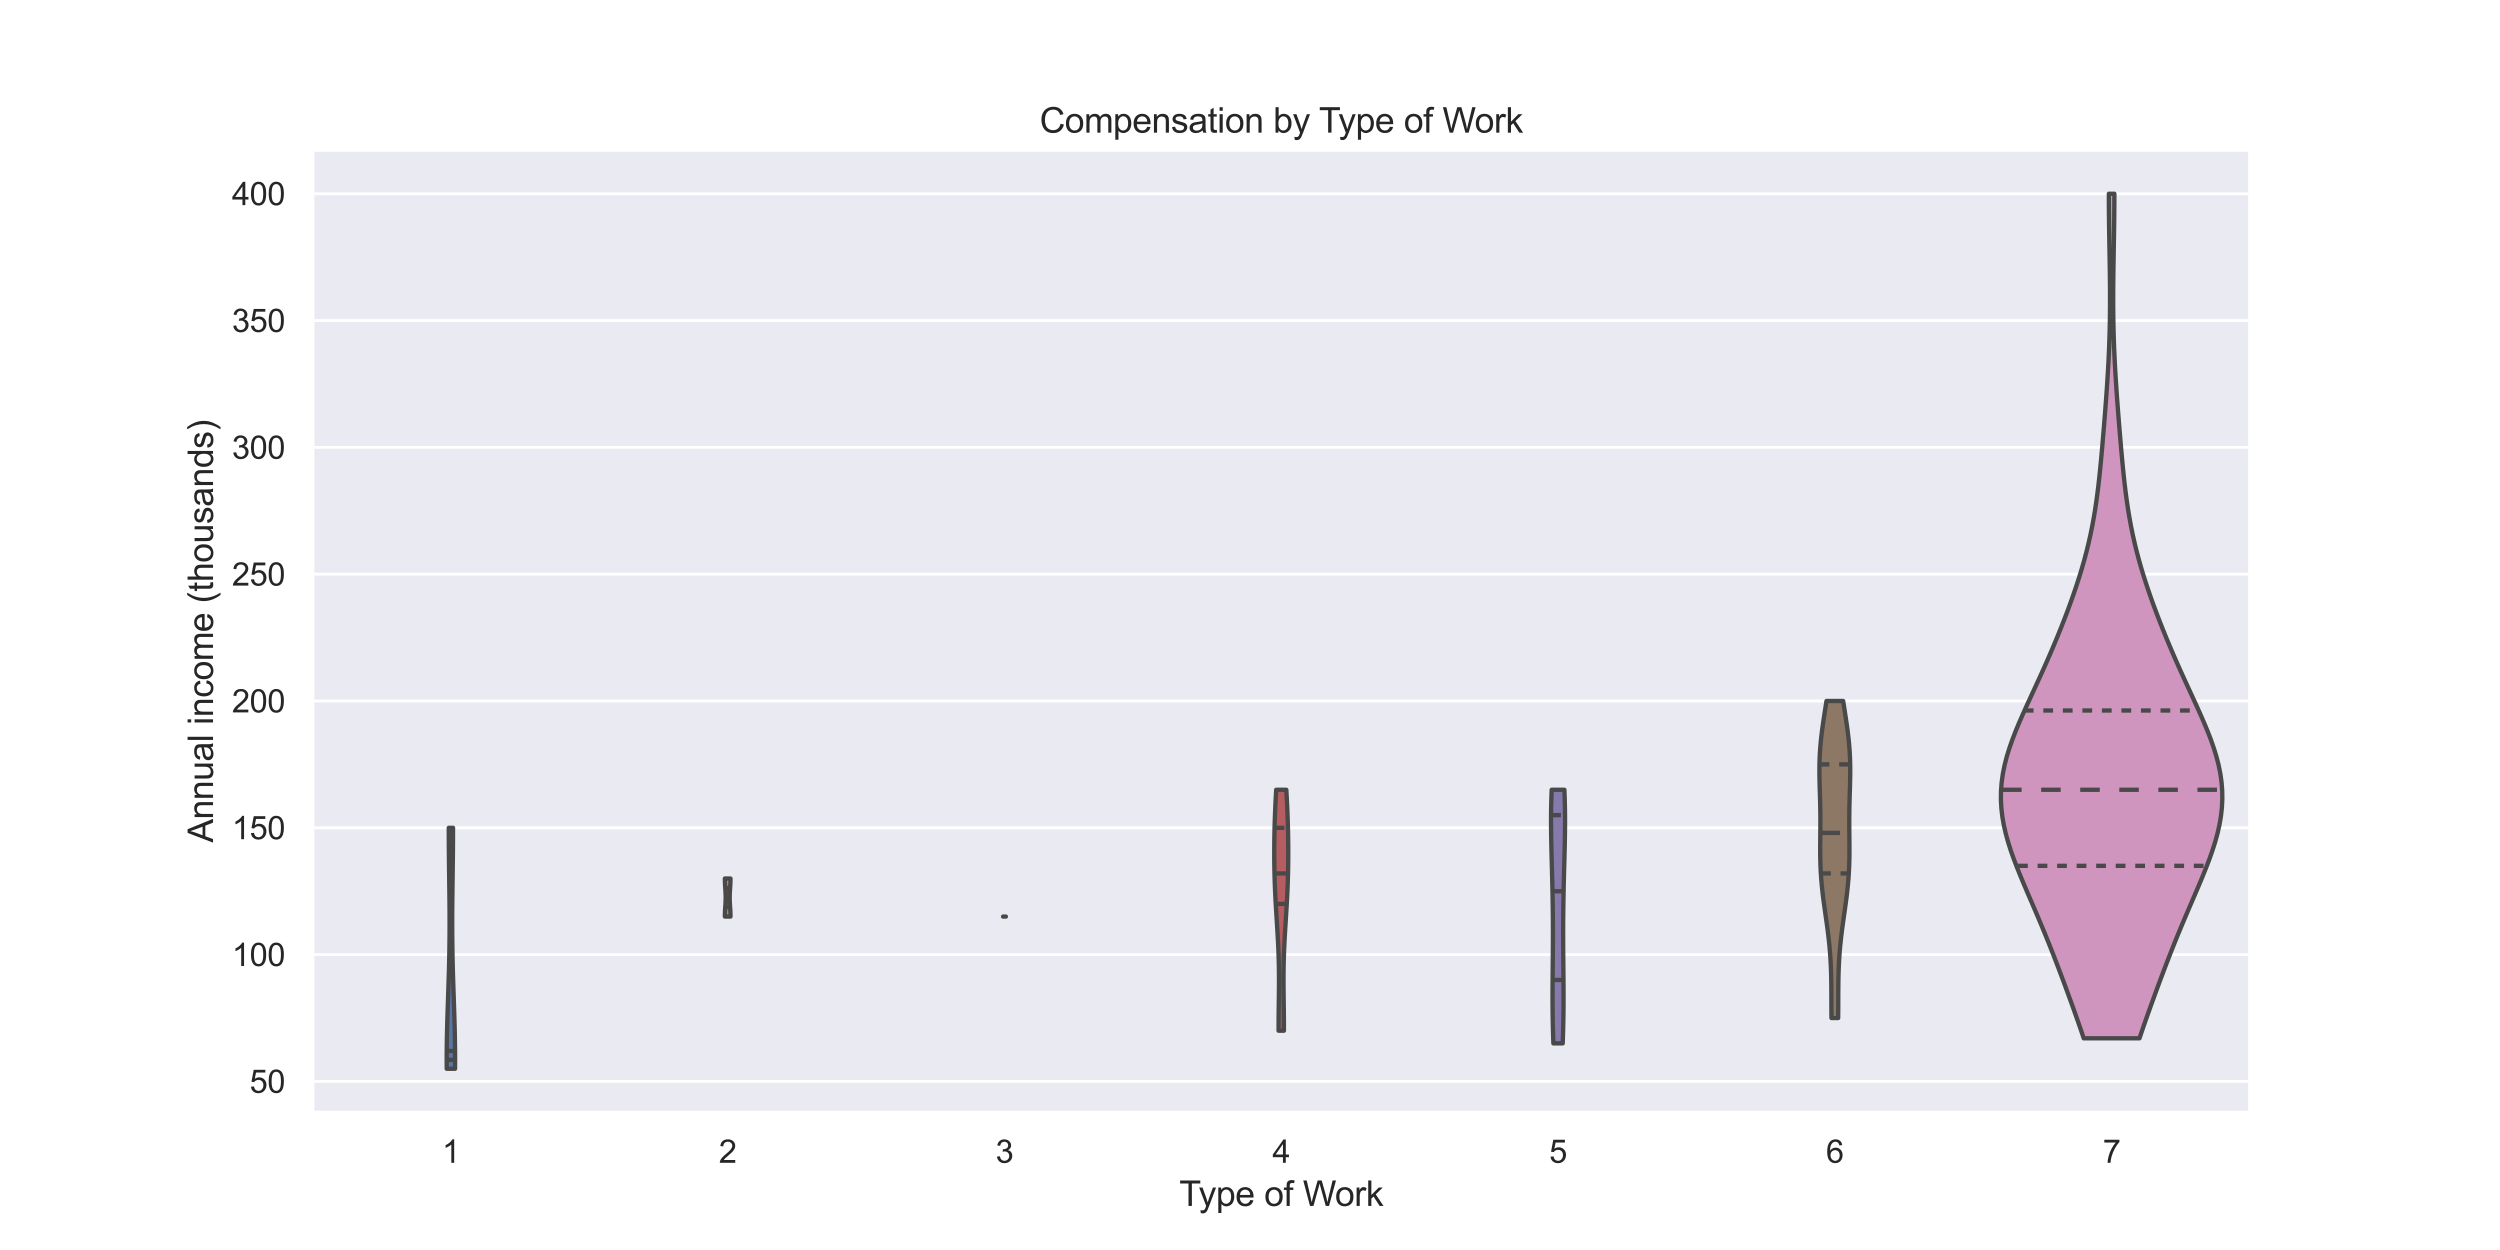 <?xml version="1.0" encoding="utf-8" standalone="no"?>
<!DOCTYPE svg PUBLIC "-//W3C//DTD SVG 1.1//EN"
  "http://www.w3.org/Graphics/SVG/1.1/DTD/svg11.dtd">
<svg xmlns:xlink="http://www.w3.org/1999/xlink" width="864pt" height="432pt" viewBox="0 0 864 432" xmlns="http://www.w3.org/2000/svg" version="1.1">
 <defs>
  <style type="text/css">*{stroke-linejoin: round; stroke-linecap: butt}</style>
 </defs>
 <g id="figure_1">
  <g id="patch_1">
   <path d="M 0 432 
L 864 432 
L 864 0 
L 0 0 
z
" style="fill: #ffffff"/>
  </g>
  <g id="axes_1">
   <g id="patch_2">
    <path d="M 108 384.48 
L 777.6 384.48 
L 777.6 51.84 
L 108 51.84 
z
" style="fill: #eaeaf2"/>
   </g>
   <g id="matplotlib.axis_1">
    <g id="xtick_1">
     <g id="text_1">
      <!-- 1 -->
      <g style="fill: #262626" transform="translate(152.77 401.854)scale(0.11 -0.11)">
       <defs>
        <path id="ArialMT-31" d="M 2384 0 
L 1822 0 
L 1822 3584 
Q 1619 3391 1289 3197 
Q 959 3003 697 2906 
L 697 3450 
Q 1169 3672 1522 3987 
Q 1875 4303 2022 4600 
L 2384 4600 
L 2384 0 
z
" transform="scale(0.016)"/>
       </defs>
       <use xlink:href="#ArialMT-31"/>
      </g>
     </g>
    </g>
    <g id="xtick_2">
     <g id="text_2">
      <!-- 2 -->
      <g style="fill: #262626" transform="translate(248.427 401.854)scale(0.11 -0.11)">
       <defs>
        <path id="ArialMT-32" d="M 3222 541 
L 3222 0 
L 194 0 
Q 188 203 259 391 
Q 375 700 629 1000 
Q 884 1300 1366 1694 
Q 2113 2306 2375 2664 
Q 2638 3022 2638 3341 
Q 2638 3675 2398 3904 
Q 2159 4134 1775 4134 
Q 1369 4134 1125 3890 
Q 881 3647 878 3216 
L 300 3275 
Q 359 3922 746 4261 
Q 1134 4600 1788 4600 
Q 2447 4600 2831 4234 
Q 3216 3869 3216 3328 
Q 3216 3053 3103 2787 
Q 2991 2522 2730 2228 
Q 2469 1934 1863 1422 
Q 1356 997 1212 845 
Q 1069 694 975 541 
L 3222 541 
z
" transform="scale(0.016)"/>
       </defs>
       <use xlink:href="#ArialMT-32"/>
      </g>
     </g>
    </g>
    <g id="xtick_3">
     <g id="text_3">
      <!-- 3 -->
      <g style="fill: #262626" transform="translate(344.084 401.854)scale(0.11 -0.11)">
       <defs>
        <path id="ArialMT-33" d="M 269 1209 
L 831 1284 
Q 928 806 1161 595 
Q 1394 384 1728 384 
Q 2125 384 2398 659 
Q 2672 934 2672 1341 
Q 2672 1728 2419 1979 
Q 2166 2231 1775 2231 
Q 1616 2231 1378 2169 
L 1441 2663 
Q 1497 2656 1531 2656 
Q 1891 2656 2178 2843 
Q 2466 3031 2466 3422 
Q 2466 3731 2256 3934 
Q 2047 4138 1716 4138 
Q 1388 4138 1169 3931 
Q 950 3725 888 3313 
L 325 3413 
Q 428 3978 793 4289 
Q 1159 4600 1703 4600 
Q 2078 4600 2393 4439 
Q 2709 4278 2876 4000 
Q 3044 3722 3044 3409 
Q 3044 3113 2884 2869 
Q 2725 2625 2413 2481 
Q 2819 2388 3044 2092 
Q 3269 1797 3269 1353 
Q 3269 753 2831 336 
Q 2394 -81 1725 -81 
Q 1122 -81 723 278 
Q 325 638 269 1209 
z
" transform="scale(0.016)"/>
       </defs>
       <use xlink:href="#ArialMT-33"/>
      </g>
     </g>
    </g>
    <g id="xtick_4">
     <g id="text_4">
      <!-- 4 -->
      <g style="fill: #262626" transform="translate(439.741 401.854)scale(0.11 -0.11)">
       <defs>
        <path id="ArialMT-34" d="M 2069 0 
L 2069 1097 
L 81 1097 
L 81 1613 
L 2172 4581 
L 2631 4581 
L 2631 1613 
L 3250 1613 
L 3250 1097 
L 2631 1097 
L 2631 0 
L 2069 0 
z
M 2069 1613 
L 2069 3678 
L 634 1613 
L 2069 1613 
z
" transform="scale(0.016)"/>
       </defs>
       <use xlink:href="#ArialMT-34"/>
      </g>
     </g>
    </g>
    <g id="xtick_5">
     <g id="text_5">
      <!-- 5 -->
      <g style="fill: #262626" transform="translate(535.399 401.854)scale(0.11 -0.11)">
       <defs>
        <path id="ArialMT-35" d="M 266 1200 
L 856 1250 
Q 922 819 1161 601 
Q 1400 384 1738 384 
Q 2144 384 2425 690 
Q 2706 997 2706 1503 
Q 2706 1984 2436 2262 
Q 2166 2541 1728 2541 
Q 1456 2541 1237 2417 
Q 1019 2294 894 2097 
L 366 2166 
L 809 4519 
L 3088 4519 
L 3088 3981 
L 1259 3981 
L 1013 2750 
Q 1425 3038 1878 3038 
Q 2478 3038 2890 2622 
Q 3303 2206 3303 1553 
Q 3303 931 2941 478 
Q 2500 -78 1738 -78 
Q 1113 -78 717 272 
Q 322 622 266 1200 
z
" transform="scale(0.016)"/>
       </defs>
       <use xlink:href="#ArialMT-35"/>
      </g>
     </g>
    </g>
    <g id="xtick_6">
     <g id="text_6">
      <!-- 6 -->
      <g style="fill: #262626" transform="translate(631.056 401.854)scale(0.11 -0.11)">
       <defs>
        <path id="ArialMT-36" d="M 3184 3459 
L 2625 3416 
Q 2550 3747 2413 3897 
Q 2184 4138 1850 4138 
Q 1581 4138 1378 3988 
Q 1113 3794 959 3422 
Q 806 3050 800 2363 
Q 1003 2672 1297 2822 
Q 1591 2972 1913 2972 
Q 2475 2972 2870 2558 
Q 3266 2144 3266 1488 
Q 3266 1056 3080 686 
Q 2894 316 2569 119 
Q 2244 -78 1831 -78 
Q 1128 -78 684 439 
Q 241 956 241 2144 
Q 241 3472 731 4075 
Q 1159 4600 1884 4600 
Q 2425 4600 2770 4297 
Q 3116 3994 3184 3459 
z
M 888 1484 
Q 888 1194 1011 928 
Q 1134 663 1356 523 
Q 1578 384 1822 384 
Q 2178 384 2434 671 
Q 2691 959 2691 1453 
Q 2691 1928 2437 2201 
Q 2184 2475 1800 2475 
Q 1419 2475 1153 2201 
Q 888 1928 888 1484 
z
" transform="scale(0.016)"/>
       </defs>
       <use xlink:href="#ArialMT-36"/>
      </g>
     </g>
    </g>
    <g id="xtick_7">
     <g id="text_7">
      <!-- 7 -->
      <g style="fill: #262626" transform="translate(726.713 401.854)scale(0.11 -0.11)">
       <defs>
        <path id="ArialMT-37" d="M 303 3981 
L 303 4522 
L 3269 4522 
L 3269 4084 
Q 2831 3619 2401 2847 
Q 1972 2075 1738 1259 
Q 1569 684 1522 0 
L 944 0 
Q 953 541 1156 1306 
Q 1359 2072 1739 2783 
Q 2119 3494 2547 3981 
L 303 3981 
z
" transform="scale(0.016)"/>
       </defs>
       <use xlink:href="#ArialMT-37"/>
      </g>
     </g>
    </g>
    <g id="text_8">
     <!-- Type of Work -->
     <g style="fill: #262626" transform="translate(407.562 416.775)scale(0.12 -0.12)">
      <defs>
       <path id="ArialMT-54" d="M 1659 0 
L 1659 4041 
L 150 4041 
L 150 4581 
L 3781 4581 
L 3781 4041 
L 2266 4041 
L 2266 0 
L 1659 0 
z
" transform="scale(0.016)"/>
       <path id="ArialMT-79" d="M 397 -1278 
L 334 -750 
Q 519 -800 656 -800 
Q 844 -800 956 -737 
Q 1069 -675 1141 -563 
Q 1194 -478 1313 -144 
Q 1328 -97 1363 -6 
L 103 3319 
L 709 3319 
L 1400 1397 
Q 1534 1031 1641 628 
Q 1738 1016 1872 1384 
L 2581 3319 
L 3144 3319 
L 1881 -56 
Q 1678 -603 1566 -809 
Q 1416 -1088 1222 -1217 
Q 1028 -1347 759 -1347 
Q 597 -1347 397 -1278 
z
" transform="scale(0.016)"/>
       <path id="ArialMT-70" d="M 422 -1272 
L 422 3319 
L 934 3319 
L 934 2888 
Q 1116 3141 1344 3267 
Q 1572 3394 1897 3394 
Q 2322 3394 2647 3175 
Q 2972 2956 3137 2557 
Q 3303 2159 3303 1684 
Q 3303 1175 3120 767 
Q 2938 359 2589 142 
Q 2241 -75 1856 -75 
Q 1575 -75 1351 44 
Q 1128 163 984 344 
L 984 -1272 
L 422 -1272 
z
M 931 1641 
Q 931 1000 1190 694 
Q 1450 388 1819 388 
Q 2194 388 2461 705 
Q 2728 1022 2728 1688 
Q 2728 2322 2467 2637 
Q 2206 2953 1844 2953 
Q 1484 2953 1207 2617 
Q 931 2281 931 1641 
z
" transform="scale(0.016)"/>
       <path id="ArialMT-65" d="M 2694 1069 
L 3275 997 
Q 3138 488 2766 206 
Q 2394 -75 1816 -75 
Q 1088 -75 661 373 
Q 234 822 234 1631 
Q 234 2469 665 2931 
Q 1097 3394 1784 3394 
Q 2450 3394 2872 2941 
Q 3294 2488 3294 1666 
Q 3294 1616 3291 1516 
L 816 1516 
Q 847 969 1125 678 
Q 1403 388 1819 388 
Q 2128 388 2347 550 
Q 2566 713 2694 1069 
z
M 847 1978 
L 2700 1978 
Q 2663 2397 2488 2606 
Q 2219 2931 1791 2931 
Q 1403 2931 1139 2672 
Q 875 2413 847 1978 
z
" transform="scale(0.016)"/>
       <path id="ArialMT-20" transform="scale(0.016)"/>
       <path id="ArialMT-6f" d="M 213 1659 
Q 213 2581 725 3025 
Q 1153 3394 1769 3394 
Q 2453 3394 2887 2945 
Q 3322 2497 3322 1706 
Q 3322 1066 3130 698 
Q 2938 331 2570 128 
Q 2203 -75 1769 -75 
Q 1072 -75 642 372 
Q 213 819 213 1659 
z
M 791 1659 
Q 791 1022 1069 705 
Q 1347 388 1769 388 
Q 2188 388 2466 706 
Q 2744 1025 2744 1678 
Q 2744 2294 2464 2611 
Q 2184 2928 1769 2928 
Q 1347 2928 1069 2612 
Q 791 2297 791 1659 
z
" transform="scale(0.016)"/>
       <path id="ArialMT-66" d="M 556 0 
L 556 2881 
L 59 2881 
L 59 3319 
L 556 3319 
L 556 3672 
Q 556 4006 616 4169 
Q 697 4388 901 4523 
Q 1106 4659 1475 4659 
Q 1713 4659 2000 4603 
L 1916 4113 
Q 1741 4144 1584 4144 
Q 1328 4144 1222 4034 
Q 1116 3925 1116 3625 
L 1116 3319 
L 1763 3319 
L 1763 2881 
L 1116 2881 
L 1116 0 
L 556 0 
z
" transform="scale(0.016)"/>
       <path id="ArialMT-57" d="M 1294 0 
L 78 4581 
L 700 4581 
L 1397 1578 
Q 1509 1106 1591 641 
Q 1766 1375 1797 1488 
L 2669 4581 
L 3400 4581 
L 4056 2263 
Q 4303 1400 4413 641 
Q 4500 1075 4641 1638 
L 5359 4581 
L 5969 4581 
L 4713 0 
L 4128 0 
L 3163 3491 
Q 3041 3928 3019 4028 
Q 2947 3713 2884 3491 
L 1913 0 
L 1294 0 
z
" transform="scale(0.016)"/>
       <path id="ArialMT-72" d="M 416 0 
L 416 3319 
L 922 3319 
L 922 2816 
Q 1116 3169 1280 3281 
Q 1444 3394 1641 3394 
Q 1925 3394 2219 3213 
L 2025 2691 
Q 1819 2813 1613 2813 
Q 1428 2813 1281 2702 
Q 1134 2591 1072 2394 
Q 978 2094 978 1738 
L 978 0 
L 416 0 
z
" transform="scale(0.016)"/>
       <path id="ArialMT-6b" d="M 425 0 
L 425 4581 
L 988 4581 
L 988 1969 
L 2319 3319 
L 3047 3319 
L 1778 2088 
L 3175 0 
L 2481 0 
L 1384 1697 
L 988 1316 
L 988 0 
L 425 0 
z
" transform="scale(0.016)"/>
      </defs>
      <use xlink:href="#ArialMT-54"/>
      <use xlink:href="#ArialMT-79" x="55.584"/>
      <use xlink:href="#ArialMT-70" x="105.584"/>
      <use xlink:href="#ArialMT-65" x="161.199"/>
      <use xlink:href="#ArialMT-20" x="216.814"/>
      <use xlink:href="#ArialMT-6f" x="244.598"/>
      <use xlink:href="#ArialMT-66" x="300.213"/>
      <use xlink:href="#ArialMT-20" x="327.996"/>
      <use xlink:href="#ArialMT-57" x="355.779"/>
      <use xlink:href="#ArialMT-6f" x="448.414"/>
      <use xlink:href="#ArialMT-72" x="504.029"/>
      <use xlink:href="#ArialMT-6b" x="537.33"/>
     </g>
    </g>
   </g>
   <g id="matplotlib.axis_2">
    <g id="ytick_1">
     <g id="line2d_1">
      <path d="M 108 373.743 
L 777.6 373.743 
" clip-path="url(#p2c6c3f98f4)" style="fill: none; stroke: #ffffff; stroke-linecap: round"/>
     </g>
     <g id="text_9">
      <!-- 50 -->
      <g style="fill: #262626" transform="translate(86.266 377.679)scale(0.11 -0.11)">
       <defs>
        <path id="ArialMT-30" d="M 266 2259 
Q 266 3072 433 3567 
Q 600 4063 929 4331 
Q 1259 4600 1759 4600 
Q 2128 4600 2406 4451 
Q 2684 4303 2865 4023 
Q 3047 3744 3150 3342 
Q 3253 2941 3253 2259 
Q 3253 1453 3087 958 
Q 2922 463 2592 192 
Q 2263 -78 1759 -78 
Q 1097 -78 719 397 
Q 266 969 266 2259 
z
M 844 2259 
Q 844 1131 1108 757 
Q 1372 384 1759 384 
Q 2147 384 2411 759 
Q 2675 1134 2675 2259 
Q 2675 3391 2411 3762 
Q 2147 4134 1753 4134 
Q 1366 4134 1134 3806 
Q 844 3388 844 2259 
z
" transform="scale(0.016)"/>
       </defs>
       <use xlink:href="#ArialMT-35"/>
       <use xlink:href="#ArialMT-30" x="55.615"/>
      </g>
     </g>
    </g>
    <g id="ytick_2">
     <g id="line2d_2">
      <path d="M 108 329.917 
L 777.6 329.917 
" clip-path="url(#p2c6c3f98f4)" style="fill: none; stroke: #ffffff; stroke-linecap: round"/>
     </g>
     <g id="text_10">
      <!-- 100 -->
      <g style="fill: #262626" transform="translate(80.149 333.853)scale(0.11 -0.11)">
       <use xlink:href="#ArialMT-31"/>
       <use xlink:href="#ArialMT-30" x="55.615"/>
       <use xlink:href="#ArialMT-30" x="111.23"/>
      </g>
     </g>
    </g>
    <g id="ytick_3">
     <g id="line2d_3">
      <path d="M 108 286.09 
L 777.6 286.09 
" clip-path="url(#p2c6c3f98f4)" style="fill: none; stroke: #ffffff; stroke-linecap: round"/>
     </g>
     <g id="text_11">
      <!-- 150 -->
      <g style="fill: #262626" transform="translate(80.149 290.027)scale(0.11 -0.11)">
       <use xlink:href="#ArialMT-31"/>
       <use xlink:href="#ArialMT-35" x="55.615"/>
       <use xlink:href="#ArialMT-30" x="111.23"/>
      </g>
     </g>
    </g>
    <g id="ytick_4">
     <g id="line2d_4">
      <path d="M 108 242.264 
L 777.6 242.264 
" clip-path="url(#p2c6c3f98f4)" style="fill: none; stroke: #ffffff; stroke-linecap: round"/>
     </g>
     <g id="text_12">
      <!-- 200 -->
      <g style="fill: #262626" transform="translate(80.149 246.201)scale(0.11 -0.11)">
       <use xlink:href="#ArialMT-32"/>
       <use xlink:href="#ArialMT-30" x="55.615"/>
       <use xlink:href="#ArialMT-30" x="111.23"/>
      </g>
     </g>
    </g>
    <g id="ytick_5">
     <g id="line2d_5">
      <path d="M 108 198.438 
L 777.6 198.438 
" clip-path="url(#p2c6c3f98f4)" style="fill: none; stroke: #ffffff; stroke-linecap: round"/>
     </g>
     <g id="text_13">
      <!-- 250 -->
      <g style="fill: #262626" transform="translate(80.149 202.375)scale(0.11 -0.11)">
       <use xlink:href="#ArialMT-32"/>
       <use xlink:href="#ArialMT-35" x="55.615"/>
       <use xlink:href="#ArialMT-30" x="111.23"/>
      </g>
     </g>
    </g>
    <g id="ytick_6">
     <g id="line2d_6">
      <path d="M 108 154.612 
L 777.6 154.612 
" clip-path="url(#p2c6c3f98f4)" style="fill: none; stroke: #ffffff; stroke-linecap: round"/>
     </g>
     <g id="text_14">
      <!-- 300 -->
      <g style="fill: #262626" transform="translate(80.149 158.549)scale(0.11 -0.11)">
       <use xlink:href="#ArialMT-33"/>
       <use xlink:href="#ArialMT-30" x="55.615"/>
       <use xlink:href="#ArialMT-30" x="111.23"/>
      </g>
     </g>
    </g>
    <g id="ytick_7">
     <g id="line2d_7">
      <path d="M 108 110.786 
L 777.6 110.786 
" clip-path="url(#p2c6c3f98f4)" style="fill: none; stroke: #ffffff; stroke-linecap: round"/>
     </g>
     <g id="text_15">
      <!-- 350 -->
      <g style="fill: #262626" transform="translate(80.149 114.723)scale(0.11 -0.11)">
       <use xlink:href="#ArialMT-33"/>
       <use xlink:href="#ArialMT-35" x="55.615"/>
       <use xlink:href="#ArialMT-30" x="111.23"/>
      </g>
     </g>
    </g>
    <g id="ytick_8">
     <g id="line2d_8">
      <path d="M 108 66.96 
L 777.6 66.96 
" clip-path="url(#p2c6c3f98f4)" style="fill: none; stroke: #ffffff; stroke-linecap: round"/>
     </g>
     <g id="text_16">
      <!-- 400 -->
      <g style="fill: #262626" transform="translate(80.149 70.897)scale(0.11 -0.11)">
       <use xlink:href="#ArialMT-34"/>
       <use xlink:href="#ArialMT-30" x="55.615"/>
       <use xlink:href="#ArialMT-30" x="111.23"/>
      </g>
     </g>
    </g>
    <g id="text_17">
     <!-- Annual income (thousands) -->
     <g style="fill: #262626" transform="translate(73.623 291.198)rotate(-90)scale(0.12 -0.12)">
      <defs>
       <path id="ArialMT-41" d="M -9 0 
L 1750 4581 
L 2403 4581 
L 4278 0 
L 3588 0 
L 3053 1388 
L 1138 1388 
L 634 0 
L -9 0 
z
M 1313 1881 
L 2866 1881 
L 2388 3150 
Q 2169 3728 2063 4100 
Q 1975 3659 1816 3225 
L 1313 1881 
z
" transform="scale(0.016)"/>
       <path id="ArialMT-6e" d="M 422 0 
L 422 3319 
L 928 3319 
L 928 2847 
Q 1294 3394 1984 3394 
Q 2284 3394 2536 3286 
Q 2788 3178 2913 3003 
Q 3038 2828 3088 2588 
Q 3119 2431 3119 2041 
L 3119 0 
L 2556 0 
L 2556 2019 
Q 2556 2363 2490 2533 
Q 2425 2703 2258 2804 
Q 2091 2906 1866 2906 
Q 1506 2906 1245 2678 
Q 984 2450 984 1813 
L 984 0 
L 422 0 
z
" transform="scale(0.016)"/>
       <path id="ArialMT-75" d="M 2597 0 
L 2597 488 
Q 2209 -75 1544 -75 
Q 1250 -75 995 37 
Q 741 150 617 320 
Q 494 491 444 738 
Q 409 903 409 1263 
L 409 3319 
L 972 3319 
L 972 1478 
Q 972 1038 1006 884 
Q 1059 663 1231 536 
Q 1403 409 1656 409 
Q 1909 409 2131 539 
Q 2353 669 2445 892 
Q 2538 1116 2538 1541 
L 2538 3319 
L 3100 3319 
L 3100 0 
L 2597 0 
z
" transform="scale(0.016)"/>
       <path id="ArialMT-61" d="M 2588 409 
Q 2275 144 1986 34 
Q 1697 -75 1366 -75 
Q 819 -75 525 192 
Q 231 459 231 875 
Q 231 1119 342 1320 
Q 453 1522 633 1644 
Q 813 1766 1038 1828 
Q 1203 1872 1538 1913 
Q 2219 1994 2541 2106 
Q 2544 2222 2544 2253 
Q 2544 2597 2384 2738 
Q 2169 2928 1744 2928 
Q 1347 2928 1158 2789 
Q 969 2650 878 2297 
L 328 2372 
Q 403 2725 575 2942 
Q 747 3159 1072 3276 
Q 1397 3394 1825 3394 
Q 2250 3394 2515 3294 
Q 2781 3194 2906 3042 
Q 3031 2891 3081 2659 
Q 3109 2516 3109 2141 
L 3109 1391 
Q 3109 606 3145 398 
Q 3181 191 3288 0 
L 2700 0 
Q 2613 175 2588 409 
z
M 2541 1666 
Q 2234 1541 1622 1453 
Q 1275 1403 1131 1340 
Q 988 1278 909 1158 
Q 831 1038 831 891 
Q 831 666 1001 516 
Q 1172 366 1500 366 
Q 1825 366 2078 508 
Q 2331 650 2450 897 
Q 2541 1088 2541 1459 
L 2541 1666 
z
" transform="scale(0.016)"/>
       <path id="ArialMT-6c" d="M 409 0 
L 409 4581 
L 972 4581 
L 972 0 
L 409 0 
z
" transform="scale(0.016)"/>
       <path id="ArialMT-69" d="M 425 3934 
L 425 4581 
L 988 4581 
L 988 3934 
L 425 3934 
z
M 425 0 
L 425 3319 
L 988 3319 
L 988 0 
L 425 0 
z
" transform="scale(0.016)"/>
       <path id="ArialMT-63" d="M 2588 1216 
L 3141 1144 
Q 3050 572 2676 248 
Q 2303 -75 1759 -75 
Q 1078 -75 664 370 
Q 250 816 250 1647 
Q 250 2184 428 2587 
Q 606 2991 970 3192 
Q 1334 3394 1763 3394 
Q 2303 3394 2647 3120 
Q 2991 2847 3088 2344 
L 2541 2259 
Q 2463 2594 2264 2762 
Q 2066 2931 1784 2931 
Q 1359 2931 1093 2626 
Q 828 2322 828 1663 
Q 828 994 1084 691 
Q 1341 388 1753 388 
Q 2084 388 2306 591 
Q 2528 794 2588 1216 
z
" transform="scale(0.016)"/>
       <path id="ArialMT-6d" d="M 422 0 
L 422 3319 
L 925 3319 
L 925 2853 
Q 1081 3097 1340 3245 
Q 1600 3394 1931 3394 
Q 2300 3394 2536 3241 
Q 2772 3088 2869 2813 
Q 3263 3394 3894 3394 
Q 4388 3394 4653 3120 
Q 4919 2847 4919 2278 
L 4919 0 
L 4359 0 
L 4359 2091 
Q 4359 2428 4304 2576 
Q 4250 2725 4106 2815 
Q 3963 2906 3769 2906 
Q 3419 2906 3187 2673 
Q 2956 2441 2956 1928 
L 2956 0 
L 2394 0 
L 2394 2156 
Q 2394 2531 2256 2718 
Q 2119 2906 1806 2906 
Q 1569 2906 1367 2781 
Q 1166 2656 1075 2415 
Q 984 2175 984 1722 
L 984 0 
L 422 0 
z
" transform="scale(0.016)"/>
       <path id="ArialMT-28" d="M 1497 -1347 
Q 1031 -759 709 28 
Q 388 816 388 1659 
Q 388 2403 628 3084 
Q 909 3875 1497 4659 
L 1900 4659 
Q 1522 4009 1400 3731 
Q 1209 3300 1100 2831 
Q 966 2247 966 1656 
Q 966 153 1900 -1347 
L 1497 -1347 
z
" transform="scale(0.016)"/>
       <path id="ArialMT-74" d="M 1650 503 
L 1731 6 
Q 1494 -44 1306 -44 
Q 1000 -44 831 53 
Q 663 150 594 308 
Q 525 466 525 972 
L 525 2881 
L 113 2881 
L 113 3319 
L 525 3319 
L 525 4141 
L 1084 4478 
L 1084 3319 
L 1650 3319 
L 1650 2881 
L 1084 2881 
L 1084 941 
Q 1084 700 1114 631 
Q 1144 563 1211 522 
Q 1278 481 1403 481 
Q 1497 481 1650 503 
z
" transform="scale(0.016)"/>
       <path id="ArialMT-68" d="M 422 0 
L 422 4581 
L 984 4581 
L 984 2938 
Q 1378 3394 1978 3394 
Q 2347 3394 2619 3248 
Q 2891 3103 3008 2847 
Q 3125 2591 3125 2103 
L 3125 0 
L 2563 0 
L 2563 2103 
Q 2563 2525 2380 2717 
Q 2197 2909 1863 2909 
Q 1613 2909 1392 2779 
Q 1172 2650 1078 2428 
Q 984 2206 984 1816 
L 984 0 
L 422 0 
z
" transform="scale(0.016)"/>
       <path id="ArialMT-73" d="M 197 991 
L 753 1078 
Q 800 744 1014 566 
Q 1228 388 1613 388 
Q 2000 388 2187 545 
Q 2375 703 2375 916 
Q 2375 1106 2209 1216 
Q 2094 1291 1634 1406 
Q 1016 1563 777 1677 
Q 538 1791 414 1992 
Q 291 2194 291 2438 
Q 291 2659 392 2848 
Q 494 3038 669 3163 
Q 800 3259 1026 3326 
Q 1253 3394 1513 3394 
Q 1903 3394 2198 3281 
Q 2494 3169 2634 2976 
Q 2775 2784 2828 2463 
L 2278 2388 
Q 2241 2644 2061 2787 
Q 1881 2931 1553 2931 
Q 1166 2931 1000 2803 
Q 834 2675 834 2503 
Q 834 2394 903 2306 
Q 972 2216 1119 2156 
Q 1203 2125 1616 2013 
Q 2213 1853 2448 1751 
Q 2684 1650 2818 1456 
Q 2953 1263 2953 975 
Q 2953 694 2789 445 
Q 2625 197 2315 61 
Q 2006 -75 1616 -75 
Q 969 -75 630 194 
Q 291 463 197 991 
z
" transform="scale(0.016)"/>
       <path id="ArialMT-64" d="M 2575 0 
L 2575 419 
Q 2259 -75 1647 -75 
Q 1250 -75 917 144 
Q 584 363 401 755 
Q 219 1147 219 1656 
Q 219 2153 384 2558 
Q 550 2963 881 3178 
Q 1213 3394 1622 3394 
Q 1922 3394 2156 3267 
Q 2391 3141 2538 2938 
L 2538 4581 
L 3097 4581 
L 3097 0 
L 2575 0 
z
M 797 1656 
Q 797 1019 1065 703 
Q 1334 388 1700 388 
Q 2069 388 2326 689 
Q 2584 991 2584 1609 
Q 2584 2291 2321 2609 
Q 2059 2928 1675 2928 
Q 1300 2928 1048 2622 
Q 797 2316 797 1656 
z
" transform="scale(0.016)"/>
       <path id="ArialMT-29" d="M 791 -1347 
L 388 -1347 
Q 1322 153 1322 1656 
Q 1322 2244 1188 2822 
Q 1081 3291 891 3722 
Q 769 4003 388 4659 
L 791 4659 
Q 1378 3875 1659 3084 
Q 1900 2403 1900 1659 
Q 1900 816 1576 28 
Q 1253 -759 791 -1347 
z
" transform="scale(0.016)"/>
      </defs>
      <use xlink:href="#ArialMT-41"/>
      <use xlink:href="#ArialMT-6e" x="66.699"/>
      <use xlink:href="#ArialMT-6e" x="122.314"/>
      <use xlink:href="#ArialMT-75" x="177.93"/>
      <use xlink:href="#ArialMT-61" x="233.545"/>
      <use xlink:href="#ArialMT-6c" x="289.16"/>
      <use xlink:href="#ArialMT-20" x="311.377"/>
      <use xlink:href="#ArialMT-69" x="339.16"/>
      <use xlink:href="#ArialMT-6e" x="361.377"/>
      <use xlink:href="#ArialMT-63" x="416.992"/>
      <use xlink:href="#ArialMT-6f" x="466.992"/>
      <use xlink:href="#ArialMT-6d" x="522.607"/>
      <use xlink:href="#ArialMT-65" x="605.908"/>
      <use xlink:href="#ArialMT-20" x="661.523"/>
      <use xlink:href="#ArialMT-28" x="689.307"/>
      <use xlink:href="#ArialMT-74" x="722.607"/>
      <use xlink:href="#ArialMT-68" x="750.391"/>
      <use xlink:href="#ArialMT-6f" x="806.006"/>
      <use xlink:href="#ArialMT-75" x="861.621"/>
      <use xlink:href="#ArialMT-73" x="917.236"/>
      <use xlink:href="#ArialMT-61" x="967.236"/>
      <use xlink:href="#ArialMT-6e" x="1022.852"/>
      <use xlink:href="#ArialMT-64" x="1078.467"/>
      <use xlink:href="#ArialMT-73" x="1134.082"/>
      <use xlink:href="#ArialMT-29" x="1184.082"/>
     </g>
    </g>
   </g>
   <g id="PolyCollection_1">
    <defs>
     <path id="mdd9aea5aeb" d="M 157.269 -62.64 
L 154.389 -62.64 
L 154.383 -63.481 
L 154.378 -64.322 
L 154.376 -65.163 
L 154.376 -66.004 
L 154.377 -66.846 
L 154.38 -67.687 
L 154.385 -68.528 
L 154.392 -69.369 
L 154.4 -70.21 
L 154.411 -71.051 
L 154.423 -71.892 
L 154.436 -72.733 
L 154.451 -73.574 
L 154.468 -74.415 
L 154.486 -75.257 
L 154.506 -76.098 
L 154.526 -76.939 
L 154.548 -77.78 
L 154.571 -78.621 
L 154.595 -79.462 
L 154.62 -80.303 
L 154.646 -81.144 
L 154.673 -81.985 
L 154.7 -82.827 
L 154.727 -83.668 
L 154.755 -84.509 
L 154.784 -85.35 
L 154.812 -86.191 
L 154.841 -87.032 
L 154.87 -87.873 
L 154.898 -88.714 
L 154.927 -89.555 
L 154.955 -90.397 
L 154.982 -91.238 
L 155.01 -92.079 
L 155.036 -92.92 
L 155.062 -93.761 
L 155.088 -94.602 
L 155.112 -95.443 
L 155.136 -96.284 
L 155.159 -97.125 
L 155.181 -97.966 
L 155.201 -98.808 
L 155.221 -99.649 
L 155.24 -100.49 
L 155.257 -101.331 
L 155.273 -102.172 
L 155.289 -103.013 
L 155.302 -103.854 
L 155.315 -104.695 
L 155.326 -105.536 
L 155.336 -106.378 
L 155.345 -107.219 
L 155.353 -108.06 
L 155.359 -108.901 
L 155.364 -109.742 
L 155.368 -110.583 
L 155.371 -111.424 
L 155.372 -112.265 
L 155.372 -113.106 
L 155.372 -113.948 
L 155.37 -114.789 
L 155.367 -115.63 
L 155.363 -116.471 
L 155.358 -117.312 
L 155.353 -118.153 
L 155.346 -118.994 
L 155.339 -119.835 
L 155.331 -120.676 
L 155.323 -121.517 
L 155.314 -122.359 
L 155.304 -123.2 
L 155.294 -124.041 
L 155.284 -124.882 
L 155.273 -125.723 
L 155.262 -126.564 
L 155.251 -127.405 
L 155.24 -128.246 
L 155.229 -129.087 
L 155.218 -129.929 
L 155.207 -130.77 
L 155.196 -131.611 
L 155.185 -132.452 
L 155.175 -133.293 
L 155.165 -134.134 
L 155.155 -134.975 
L 155.146 -135.816 
L 155.138 -136.657 
L 155.13 -137.498 
L 155.123 -138.34 
L 155.116 -139.181 
L 155.11 -140.022 
L 155.105 -140.863 
L 155.101 -141.704 
L 155.098 -142.545 
L 155.095 -143.386 
L 155.093 -144.227 
L 155.092 -145.068 
L 155.093 -145.91 
L 156.565 -145.91 
L 156.565 -145.91 
L 156.565 -145.068 
L 156.564 -144.227 
L 156.562 -143.386 
L 156.56 -142.545 
L 156.556 -141.704 
L 156.552 -140.863 
L 156.547 -140.022 
L 156.541 -139.181 
L 156.534 -138.34 
L 156.527 -137.498 
L 156.519 -136.657 
L 156.511 -135.816 
L 156.502 -134.975 
L 156.492 -134.134 
L 156.482 -133.293 
L 156.472 -132.452 
L 156.461 -131.611 
L 156.451 -130.77 
L 156.44 -129.929 
L 156.428 -129.087 
L 156.417 -128.246 
L 156.406 -127.405 
L 156.395 -126.564 
L 156.384 -125.723 
L 156.373 -124.882 
L 156.363 -124.041 
L 156.353 -123.2 
L 156.343 -122.359 
L 156.334 -121.517 
L 156.326 -120.676 
L 156.318 -119.835 
L 156.311 -118.994 
L 156.304 -118.153 
L 156.299 -117.312 
L 156.294 -116.471 
L 156.29 -115.63 
L 156.287 -114.789 
L 156.286 -113.948 
L 156.285 -113.106 
L 156.285 -112.265 
L 156.287 -111.424 
L 156.289 -110.583 
L 156.293 -109.742 
L 156.298 -108.901 
L 156.304 -108.06 
L 156.312 -107.219 
L 156.321 -106.378 
L 156.331 -105.536 
L 156.342 -104.695 
L 156.355 -103.854 
L 156.369 -103.013 
L 156.384 -102.172 
L 156.4 -101.331 
L 156.417 -100.49 
L 156.436 -99.649 
L 156.456 -98.808 
L 156.477 -97.966 
L 156.498 -97.125 
L 156.521 -96.284 
L 156.545 -95.443 
L 156.569 -94.602 
L 156.595 -93.761 
L 156.621 -92.92 
L 156.648 -92.079 
L 156.675 -91.238 
L 156.702 -90.397 
L 156.731 -89.555 
L 156.759 -88.714 
L 156.788 -87.873 
L 156.816 -87.032 
L 156.845 -86.191 
L 156.873 -85.35 
L 156.902 -84.509 
L 156.93 -83.668 
L 156.957 -82.827 
L 156.985 -81.985 
L 157.011 -81.144 
L 157.037 -80.303 
L 157.062 -79.462 
L 157.086 -78.621 
L 157.109 -77.78 
L 157.131 -76.939 
L 157.152 -76.098 
L 157.171 -75.257 
L 157.189 -74.415 
L 157.206 -73.574 
L 157.221 -72.733 
L 157.235 -71.892 
L 157.246 -71.051 
L 157.257 -70.21 
L 157.265 -69.369 
L 157.272 -68.528 
L 157.277 -67.687 
L 157.28 -66.846 
L 157.282 -66.004 
L 157.281 -65.163 
L 157.279 -64.322 
L 157.275 -63.481 
L 157.269 -62.64 
z
" style="stroke: #494949; stroke-width: 1.5"/>
    </defs>
    <g clip-path="url(#p2c6c3f98f4)">
     <use xlink:href="#mdd9aea5aeb" x="0" y="432" style="fill: #5875a4; stroke: #494949; stroke-width: 1.5"/>
    </g>
   </g>
   <g id="PolyCollection_2">
    <defs>
     <path id="mc6b509a131" d="M 252.453 -115.231 
L 250.519 -115.231 
L 250.517 -115.364 
L 250.517 -115.497 
L 250.517 -115.63 
L 250.518 -115.763 
L 250.52 -115.895 
L 250.522 -116.028 
L 250.525 -116.161 
L 250.528 -116.294 
L 250.532 -116.427 
L 250.536 -116.559 
L 250.541 -116.692 
L 250.547 -116.825 
L 250.553 -116.958 
L 250.559 -117.091 
L 250.566 -117.223 
L 250.573 -117.356 
L 250.581 -117.489 
L 250.588 -117.622 
L 250.596 -117.755 
L 250.605 -117.887 
L 250.613 -118.02 
L 250.622 -118.153 
L 250.63 -118.286 
L 250.639 -118.419 
L 250.648 -118.551 
L 250.657 -118.684 
L 250.666 -118.817 
L 250.675 -118.95 
L 250.683 -119.083 
L 250.692 -119.215 
L 250.7 -119.348 
L 250.708 -119.481 
L 250.716 -119.614 
L 250.724 -119.747 
L 250.731 -119.88 
L 250.738 -120.012 
L 250.745 -120.145 
L 250.751 -120.278 
L 250.757 -120.411 
L 250.762 -120.544 
L 250.767 -120.676 
L 250.771 -120.809 
L 250.775 -120.942 
L 250.778 -121.075 
L 250.781 -121.208 
L 250.783 -121.34 
L 250.785 -121.473 
L 250.786 -121.606 
L 250.787 -121.739 
L 250.787 -121.872 
L 250.786 -122.004 
L 250.785 -122.137 
L 250.783 -122.27 
L 250.781 -122.403 
L 250.778 -122.536 
L 250.775 -122.668 
L 250.771 -122.801 
L 250.767 -122.934 
L 250.762 -123.067 
L 250.757 -123.2 
L 250.751 -123.332 
L 250.745 -123.465 
L 250.738 -123.598 
L 250.731 -123.731 
L 250.724 -123.864 
L 250.716 -123.997 
L 250.708 -124.129 
L 250.7 -124.262 
L 250.692 -124.395 
L 250.683 -124.528 
L 250.675 -124.661 
L 250.666 -124.793 
L 250.657 -124.926 
L 250.648 -125.059 
L 250.639 -125.192 
L 250.63 -125.325 
L 250.622 -125.457 
L 250.613 -125.59 
L 250.605 -125.723 
L 250.596 -125.856 
L 250.588 -125.989 
L 250.581 -126.121 
L 250.573 -126.254 
L 250.566 -126.387 
L 250.559 -126.52 
L 250.553 -126.653 
L 250.547 -126.785 
L 250.541 -126.918 
L 250.536 -127.051 
L 250.532 -127.184 
L 250.528 -127.317 
L 250.525 -127.449 
L 250.522 -127.582 
L 250.52 -127.715 
L 250.518 -127.848 
L 250.517 -127.981 
L 250.517 -128.114 
L 250.517 -128.246 
L 250.519 -128.379 
L 252.453 -128.379 
L 252.453 -128.379 
L 252.454 -128.246 
L 252.454 -128.114 
L 252.454 -127.981 
L 252.453 -127.848 
L 252.452 -127.715 
L 252.45 -127.582 
L 252.447 -127.449 
L 252.443 -127.317 
L 252.439 -127.184 
L 252.435 -127.051 
L 252.43 -126.918 
L 252.425 -126.785 
L 252.419 -126.653 
L 252.412 -126.52 
L 252.406 -126.387 
L 252.398 -126.254 
L 252.391 -126.121 
L 252.383 -125.989 
L 252.375 -125.856 
L 252.367 -125.723 
L 252.358 -125.59 
L 252.35 -125.457 
L 252.341 -125.325 
L 252.332 -125.192 
L 252.323 -125.059 
L 252.314 -124.926 
L 252.306 -124.793 
L 252.297 -124.661 
L 252.288 -124.528 
L 252.28 -124.395 
L 252.271 -124.262 
L 252.263 -124.129 
L 252.255 -123.997 
L 252.248 -123.864 
L 252.24 -123.731 
L 252.233 -123.598 
L 252.227 -123.465 
L 252.221 -123.332 
L 252.215 -123.2 
L 252.21 -123.067 
L 252.205 -122.934 
L 252.2 -122.801 
L 252.196 -122.668 
L 252.193 -122.536 
L 252.19 -122.403 
L 252.188 -122.27 
L 252.186 -122.137 
L 252.185 -122.004 
L 252.185 -121.872 
L 252.185 -121.739 
L 252.185 -121.606 
L 252.186 -121.473 
L 252.188 -121.34 
L 252.19 -121.208 
L 252.193 -121.075 
L 252.196 -120.942 
L 252.2 -120.809 
L 252.205 -120.676 
L 252.21 -120.544 
L 252.215 -120.411 
L 252.221 -120.278 
L 252.227 -120.145 
L 252.233 -120.012 
L 252.24 -119.88 
L 252.248 -119.747 
L 252.255 -119.614 
L 252.263 -119.481 
L 252.271 -119.348 
L 252.28 -119.215 
L 252.288 -119.083 
L 252.297 -118.95 
L 252.306 -118.817 
L 252.314 -118.684 
L 252.323 -118.551 
L 252.332 -118.419 
L 252.341 -118.286 
L 252.35 -118.153 
L 252.358 -118.02 
L 252.367 -117.887 
L 252.375 -117.755 
L 252.383 -117.622 
L 252.391 -117.489 
L 252.398 -117.356 
L 252.406 -117.223 
L 252.412 -117.091 
L 252.419 -116.958 
L 252.425 -116.825 
L 252.43 -116.692 
L 252.435 -116.559 
L 252.439 -116.427 
L 252.443 -116.294 
L 252.447 -116.161 
L 252.45 -116.028 
L 252.452 -115.895 
L 252.453 -115.763 
L 252.454 -115.63 
L 252.454 -115.497 
L 252.454 -115.364 
L 252.453 -115.231 
z
" style="stroke: #494949; stroke-width: 1.5"/>
    </defs>
    <g clip-path="url(#p2c6c3f98f4)">
     <use xlink:href="#mc6b509a131" x="0" y="432" style="fill: #cc8963; stroke: #494949; stroke-width: 1.5"/>
    </g>
   </g>
   <g id="PolyCollection_3">
    <defs>
     <path id="m55efed4f0b" d="M 443.719 -75.788 
L 441.881 -75.788 
L 441.879 -76.629 
L 441.878 -77.47 
L 441.879 -78.311 
L 441.883 -79.152 
L 441.887 -79.993 
L 441.894 -80.834 
L 441.901 -81.676 
L 441.91 -82.517 
L 441.92 -83.358 
L 441.93 -84.199 
L 441.941 -85.04 
L 441.951 -85.881 
L 441.962 -86.722 
L 441.973 -87.563 
L 441.983 -88.404 
L 441.991 -89.246 
L 441.999 -90.087 
L 442.006 -90.928 
L 442.01 -91.769 
L 442.013 -92.61 
L 442.014 -93.451 
L 442.013 -94.292 
L 442.009 -95.133 
L 442.002 -95.974 
L 441.993 -96.815 
L 441.981 -97.657 
L 441.966 -98.498 
L 441.948 -99.339 
L 441.927 -100.18 
L 441.903 -101.021 
L 441.876 -101.862 
L 441.845 -102.703 
L 441.813 -103.544 
L 441.777 -104.385 
L 441.739 -105.227 
L 441.698 -106.068 
L 441.655 -106.909 
L 441.61 -107.75 
L 441.563 -108.591 
L 441.515 -109.432 
L 441.465 -110.273 
L 441.414 -111.114 
L 441.361 -111.955 
L 441.309 -112.797 
L 441.256 -113.638 
L 441.203 -114.479 
L 441.15 -115.32 
L 441.097 -116.161 
L 441.045 -117.002 
L 440.995 -117.843 
L 440.945 -118.684 
L 440.896 -119.525 
L 440.849 -120.366 
L 440.804 -121.208 
L 440.761 -122.049 
L 440.719 -122.89 
L 440.68 -123.731 
L 440.643 -124.572 
L 440.608 -125.413 
L 440.576 -126.254 
L 440.546 -127.095 
L 440.519 -127.936 
L 440.494 -128.778 
L 440.472 -129.619 
L 440.452 -130.46 
L 440.434 -131.301 
L 440.419 -132.142 
L 440.407 -132.983 
L 440.396 -133.824 
L 440.389 -134.665 
L 440.383 -135.506 
L 440.379 -136.348 
L 440.378 -137.189 
L 440.379 -138.03 
L 440.382 -138.871 
L 440.387 -139.712 
L 440.395 -140.553 
L 440.404 -141.394 
L 440.415 -142.235 
L 440.428 -143.076 
L 440.444 -143.917 
L 440.461 -144.759 
L 440.48 -145.6 
L 440.501 -146.441 
L 440.524 -147.282 
L 440.55 -148.123 
L 440.577 -148.964 
L 440.606 -149.805 
L 440.637 -150.646 
L 440.67 -151.487 
L 440.705 -152.329 
L 440.742 -153.17 
L 440.781 -154.011 
L 440.822 -154.852 
L 440.865 -155.693 
L 440.909 -156.534 
L 440.955 -157.375 
L 441.003 -158.216 
L 441.052 -159.057 
L 444.548 -159.057 
L 444.548 -159.057 
L 444.597 -158.216 
L 444.645 -157.375 
L 444.691 -156.534 
L 444.735 -155.693 
L 444.778 -154.852 
L 444.819 -154.011 
L 444.858 -153.17 
L 444.895 -152.329 
L 444.93 -151.487 
L 444.963 -150.646 
L 444.994 -149.805 
L 445.023 -148.964 
L 445.05 -148.123 
L 445.076 -147.282 
L 445.099 -146.441 
L 445.12 -145.6 
L 445.139 -144.759 
L 445.156 -143.917 
L 445.172 -143.076 
L 445.185 -142.235 
L 445.196 -141.394 
L 445.205 -140.553 
L 445.213 -139.712 
L 445.218 -138.871 
L 445.221 -138.03 
L 445.222 -137.189 
L 445.221 -136.348 
L 445.217 -135.506 
L 445.211 -134.665 
L 445.204 -133.824 
L 445.193 -132.983 
L 445.181 -132.142 
L 445.166 -131.301 
L 445.148 -130.46 
L 445.128 -129.619 
L 445.106 -128.778 
L 445.081 -127.936 
L 445.054 -127.095 
L 445.024 -126.254 
L 444.992 -125.413 
L 444.957 -124.572 
L 444.92 -123.731 
L 444.881 -122.89 
L 444.839 -122.049 
L 444.796 -121.208 
L 444.751 -120.366 
L 444.704 -119.525 
L 444.655 -118.684 
L 444.605 -117.843 
L 444.555 -117.002 
L 444.503 -116.161 
L 444.45 -115.32 
L 444.397 -114.479 
L 444.344 -113.638 
L 444.291 -112.797 
L 444.239 -111.955 
L 444.186 -111.114 
L 444.135 -110.273 
L 444.085 -109.432 
L 444.037 -108.591 
L 443.99 -107.75 
L 443.945 -106.909 
L 443.902 -106.068 
L 443.861 -105.227 
L 443.823 -104.385 
L 443.787 -103.544 
L 443.755 -102.703 
L 443.724 -101.862 
L 443.697 -101.021 
L 443.673 -100.18 
L 443.652 -99.339 
L 443.634 -98.498 
L 443.619 -97.657 
L 443.607 -96.815 
L 443.598 -95.974 
L 443.591 -95.133 
L 443.587 -94.292 
L 443.586 -93.451 
L 443.587 -92.61 
L 443.59 -91.769 
L 443.594 -90.928 
L 443.601 -90.087 
L 443.609 -89.246 
L 443.617 -88.404 
L 443.627 -87.563 
L 443.638 -86.722 
L 443.649 -85.881 
L 443.659 -85.04 
L 443.67 -84.199 
L 443.68 -83.358 
L 443.69 -82.517 
L 443.699 -81.676 
L 443.706 -80.834 
L 443.713 -79.993 
L 443.717 -79.152 
L 443.721 -78.311 
L 443.722 -77.47 
L 443.721 -76.629 
L 443.719 -75.788 
z
" style="stroke: #494949; stroke-width: 1.5"/>
    </defs>
    <g clip-path="url(#p2c6c3f98f4)">
     <use xlink:href="#m55efed4f0b" x="0" y="432" style="fill: #b55d60; stroke: #494949; stroke-width: 1.5"/>
    </g>
   </g>
   <g id="PolyCollection_4">
    <defs>
     <path id="mca282e8878" d="M 540.07 -71.405 
L 536.844 -71.405 
L 536.812 -72.291 
L 536.782 -73.176 
L 536.754 -74.061 
L 536.728 -74.947 
L 536.704 -75.832 
L 536.681 -76.717 
L 536.66 -77.603 
L 536.642 -78.488 
L 536.625 -79.374 
L 536.61 -80.259 
L 536.597 -81.144 
L 536.586 -82.03 
L 536.577 -82.915 
L 536.569 -83.8 
L 536.563 -84.686 
L 536.559 -85.571 
L 536.556 -86.457 
L 536.555 -87.342 
L 536.556 -88.227 
L 536.557 -89.113 
L 536.56 -89.998 
L 536.564 -90.883 
L 536.569 -91.769 
L 536.575 -92.654 
L 536.581 -93.54 
L 536.588 -94.425 
L 536.596 -95.31 
L 536.604 -96.196 
L 536.612 -97.081 
L 536.62 -97.966 
L 536.628 -98.852 
L 536.636 -99.737 
L 536.644 -100.623 
L 536.652 -101.508 
L 536.659 -102.393 
L 536.665 -103.279 
L 536.671 -104.164 
L 536.676 -105.049 
L 536.681 -105.935 
L 536.684 -106.82 
L 536.687 -107.706 
L 536.688 -108.591 
L 536.689 -109.476 
L 536.688 -110.362 
L 536.686 -111.247 
L 536.683 -112.132 
L 536.679 -113.018 
L 536.674 -113.903 
L 536.667 -114.789 
L 536.66 -115.674 
L 536.651 -116.559 
L 536.641 -117.445 
L 536.629 -118.33 
L 536.617 -119.215 
L 536.604 -120.101 
L 536.589 -120.986 
L 536.573 -121.872 
L 536.557 -122.757 
L 536.539 -123.642 
L 536.521 -124.528 
L 536.501 -125.413 
L 536.481 -126.298 
L 536.46 -127.184 
L 536.439 -128.069 
L 536.416 -128.955 
L 536.394 -129.84 
L 536.371 -130.725 
L 536.348 -131.611 
L 536.324 -132.496 
L 536.301 -133.382 
L 536.277 -134.267 
L 536.254 -135.152 
L 536.231 -136.038 
L 536.208 -136.923 
L 536.187 -137.808 
L 536.166 -138.694 
L 536.145 -139.579 
L 536.126 -140.465 
L 536.109 -141.35 
L 536.093 -142.235 
L 536.078 -143.121 
L 536.065 -144.006 
L 536.055 -144.891 
L 536.046 -145.777 
L 536.04 -146.662 
L 536.036 -147.548 
L 536.035 -148.433 
L 536.037 -149.318 
L 536.042 -150.204 
L 536.049 -151.089 
L 536.06 -151.974 
L 536.074 -152.86 
L 536.091 -153.745 
L 536.112 -154.631 
L 536.135 -155.516 
L 536.162 -156.401 
L 536.192 -157.287 
L 536.225 -158.172 
L 536.262 -159.057 
L 540.653 -159.057 
L 540.653 -159.057 
L 540.689 -158.172 
L 540.722 -157.287 
L 540.752 -156.401 
L 540.779 -155.516 
L 540.803 -154.631 
L 540.823 -153.745 
L 540.84 -152.86 
L 540.854 -151.974 
L 540.865 -151.089 
L 540.872 -150.204 
L 540.877 -149.318 
L 540.879 -148.433 
L 540.878 -147.548 
L 540.874 -146.662 
L 540.868 -145.777 
L 540.86 -144.891 
L 540.849 -144.006 
L 540.836 -143.121 
L 540.822 -142.235 
L 540.805 -141.35 
L 540.788 -140.465 
L 540.769 -139.579 
L 540.749 -138.694 
L 540.728 -137.808 
L 540.706 -136.923 
L 540.683 -136.038 
L 540.66 -135.152 
L 540.637 -134.267 
L 540.614 -133.382 
L 540.59 -132.496 
L 540.567 -131.611 
L 540.543 -130.725 
L 540.52 -129.84 
L 540.498 -128.955 
L 540.476 -128.069 
L 540.454 -127.184 
L 540.433 -126.298 
L 540.413 -125.413 
L 540.394 -124.528 
L 540.375 -123.642 
L 540.358 -122.757 
L 540.341 -121.872 
L 540.325 -120.986 
L 540.311 -120.101 
L 540.297 -119.215 
L 540.285 -118.33 
L 540.274 -117.445 
L 540.264 -116.559 
L 540.255 -115.674 
L 540.247 -114.789 
L 540.24 -113.903 
L 540.235 -113.018 
L 540.231 -112.132 
L 540.228 -111.247 
L 540.226 -110.362 
L 540.226 -109.476 
L 540.226 -108.591 
L 540.228 -107.706 
L 540.23 -106.82 
L 540.234 -105.935 
L 540.238 -105.049 
L 540.243 -104.164 
L 540.249 -103.279 
L 540.256 -102.393 
L 540.263 -101.508 
L 540.27 -100.623 
L 540.278 -99.737 
L 540.286 -98.852 
L 540.294 -97.966 
L 540.303 -97.081 
L 540.311 -96.196 
L 540.319 -95.31 
L 540.326 -94.425 
L 540.333 -93.54 
L 540.34 -92.654 
L 540.345 -91.769 
L 540.35 -90.883 
L 540.354 -89.998 
L 540.357 -89.113 
L 540.359 -88.227 
L 540.359 -87.342 
L 540.358 -86.457 
L 540.355 -85.571 
L 540.351 -84.686 
L 540.345 -83.8 
L 540.338 -82.915 
L 540.328 -82.03 
L 540.317 -81.144 
L 540.304 -80.259 
L 540.289 -79.374 
L 540.273 -78.488 
L 540.254 -77.603 
L 540.233 -76.717 
L 540.211 -75.832 
L 540.186 -74.947 
L 540.16 -74.061 
L 540.132 -73.176 
L 540.102 -72.291 
L 540.07 -71.405 
z
" style="stroke: #494949; stroke-width: 1.5"/>
    </defs>
    <g clip-path="url(#p2c6c3f98f4)">
     <use xlink:href="#mca282e8878" x="0" y="432" style="fill: #857aab; stroke: #494949; stroke-width: 1.5"/>
    </g>
   </g>
   <g id="PolyCollection_5">
    <defs>
     <path id="mc88dffab16" d="M 635.269 -80.17 
L 632.96 -80.17 
L 632.948 -81.277 
L 632.939 -82.384 
L 632.932 -83.491 
L 632.927 -84.597 
L 632.924 -85.704 
L 632.921 -86.811 
L 632.918 -87.917 
L 632.914 -89.024 
L 632.909 -90.131 
L 632.9 -91.238 
L 632.888 -92.344 
L 632.872 -93.451 
L 632.85 -94.558 
L 632.822 -95.665 
L 632.787 -96.771 
L 632.744 -97.878 
L 632.693 -98.985 
L 632.634 -100.091 
L 632.565 -101.198 
L 632.488 -102.305 
L 632.4 -103.412 
L 632.304 -104.518 
L 632.198 -105.625 
L 632.084 -106.732 
L 631.961 -107.838 
L 631.831 -108.945 
L 631.693 -110.052 
L 631.55 -111.159 
L 631.401 -112.265 
L 631.248 -113.372 
L 631.093 -114.479 
L 630.936 -115.585 
L 630.778 -116.692 
L 630.622 -117.799 
L 630.467 -118.906 
L 630.316 -120.012 
L 630.17 -121.119 
L 630.03 -122.226 
L 629.897 -123.332 
L 629.772 -124.439 
L 629.656 -125.546 
L 629.55 -126.653 
L 629.454 -127.759 
L 629.369 -128.866 
L 629.295 -129.973 
L 629.231 -131.08 
L 629.179 -132.186 
L 629.137 -133.293 
L 629.105 -134.4 
L 629.083 -135.506 
L 629.068 -136.613 
L 629.061 -137.72 
L 629.06 -138.827 
L 629.065 -139.933 
L 629.072 -141.04 
L 629.082 -142.147 
L 629.093 -143.253 
L 629.104 -144.36 
L 629.113 -145.467 
L 629.12 -146.574 
L 629.124 -147.68 
L 629.123 -148.787 
L 629.118 -149.894 
L 629.107 -151 
L 629.092 -152.107 
L 629.072 -153.214 
L 629.047 -154.321 
L 629.019 -155.427 
L 628.988 -156.534 
L 628.955 -157.641 
L 628.921 -158.748 
L 628.888 -159.854 
L 628.858 -160.961 
L 628.831 -162.068 
L 628.809 -163.174 
L 628.794 -164.281 
L 628.787 -165.388 
L 628.789 -166.495 
L 628.801 -167.601 
L 628.825 -168.708 
L 628.86 -169.815 
L 628.908 -170.921 
L 628.97 -172.028 
L 629.044 -173.135 
L 629.13 -174.242 
L 629.229 -175.348 
L 629.34 -176.455 
L 629.462 -177.562 
L 629.595 -178.668 
L 629.736 -179.775 
L 629.886 -180.882 
L 630.042 -181.989 
L 630.204 -183.095 
L 630.371 -184.202 
L 630.541 -185.309 
L 630.713 -186.415 
L 630.886 -187.522 
L 631.058 -188.629 
L 631.23 -189.736 
L 636.999 -189.736 
L 636.999 -189.736 
L 637.17 -188.629 
L 637.343 -187.522 
L 637.516 -186.415 
L 637.688 -185.309 
L 637.857 -184.202 
L 638.024 -183.095 
L 638.186 -181.989 
L 638.343 -180.882 
L 638.492 -179.775 
L 638.634 -178.668 
L 638.766 -177.562 
L 638.888 -176.455 
L 638.999 -175.348 
L 639.098 -174.242 
L 639.185 -173.135 
L 639.259 -172.028 
L 639.32 -170.921 
L 639.368 -169.815 
L 639.404 -168.708 
L 639.428 -167.601 
L 639.44 -166.495 
L 639.442 -165.388 
L 639.435 -164.281 
L 639.42 -163.174 
L 639.398 -162.068 
L 639.371 -160.961 
L 639.34 -159.854 
L 639.307 -158.748 
L 639.274 -157.641 
L 639.241 -156.534 
L 639.21 -155.427 
L 639.181 -154.321 
L 639.157 -153.214 
L 639.137 -152.107 
L 639.121 -151 
L 639.111 -149.894 
L 639.106 -148.787 
L 639.105 -147.68 
L 639.108 -146.574 
L 639.115 -145.467 
L 639.124 -144.36 
L 639.135 -143.253 
L 639.146 -142.147 
L 639.156 -141.04 
L 639.164 -139.933 
L 639.168 -138.827 
L 639.167 -137.72 
L 639.16 -136.613 
L 639.146 -135.506 
L 639.123 -134.4 
L 639.091 -133.293 
L 639.05 -132.186 
L 638.997 -131.08 
L 638.934 -129.973 
L 638.86 -128.866 
L 638.775 -127.759 
L 638.679 -126.653 
L 638.572 -125.546 
L 638.457 -124.439 
L 638.332 -123.332 
L 638.199 -122.226 
L 638.058 -121.119 
L 637.912 -120.012 
L 637.761 -118.906 
L 637.607 -117.799 
L 637.45 -116.692 
L 637.293 -115.585 
L 637.136 -114.479 
L 636.98 -113.372 
L 636.827 -112.265 
L 636.679 -111.159 
L 636.535 -110.052 
L 636.398 -108.945 
L 636.268 -107.838 
L 636.145 -106.732 
L 636.03 -105.625 
L 635.925 -104.518 
L 635.828 -103.412 
L 635.741 -102.305 
L 635.663 -101.198 
L 635.595 -100.091 
L 635.535 -98.985 
L 635.484 -97.878 
L 635.442 -96.771 
L 635.407 -95.665 
L 635.379 -94.558 
L 635.357 -93.451 
L 635.34 -92.344 
L 635.328 -91.238 
L 635.32 -90.131 
L 635.314 -89.024 
L 635.31 -87.917 
L 635.307 -86.811 
L 635.305 -85.704 
L 635.301 -84.597 
L 635.297 -83.491 
L 635.29 -82.384 
L 635.281 -81.277 
L 635.269 -80.17 
z
" style="stroke: #494949; stroke-width: 1.5"/>
    </defs>
    <g clip-path="url(#p2c6c3f98f4)">
     <use xlink:href="#mc88dffab16" x="0" y="432" style="fill: #8d7866; stroke: #494949; stroke-width: 1.5"/>
    </g>
   </g>
   <g id="PolyCollection_6">
    <defs>
     <path id="m6ab55278ae" d="M 739.403 -73.158 
L 720.14 -73.158 
L 719.141 -76.107 
L 718.119 -79.055 
L 717.078 -82.003 
L 716.021 -84.951 
L 714.952 -87.9 
L 713.871 -90.848 
L 712.777 -93.796 
L 711.669 -96.745 
L 710.543 -99.693 
L 709.398 -102.641 
L 708.23 -105.59 
L 707.038 -108.538 
L 705.822 -111.486 
L 704.583 -114.434 
L 703.327 -117.383 
L 702.059 -120.331 
L 700.79 -123.279 
L 699.531 -126.228 
L 698.299 -129.176 
L 697.11 -132.124 
L 695.984 -135.073 
L 694.941 -138.021 
L 694.001 -140.969 
L 693.186 -143.917 
L 692.514 -146.866 
L 692.001 -149.814 
L 691.663 -152.762 
L 691.509 -155.711 
L 691.544 -158.659 
L 691.769 -161.607 
L 692.182 -164.556 
L 692.772 -167.504 
L 693.527 -170.452 
L 694.43 -173.4 
L 695.462 -176.349 
L 696.601 -179.297 
L 697.825 -182.245 
L 699.111 -185.194 
L 700.44 -188.142 
L 701.792 -191.09 
L 703.152 -194.039 
L 704.507 -196.987 
L 705.847 -199.935 
L 707.165 -202.883 
L 708.455 -205.832 
L 709.716 -208.78 
L 710.944 -211.728 
L 712.14 -214.677 
L 713.301 -217.625 
L 714.427 -220.573 
L 715.515 -223.522 
L 716.563 -226.47 
L 717.566 -229.418 
L 718.521 -232.366 
L 719.423 -235.315 
L 720.27 -238.263 
L 721.057 -241.211 
L 721.783 -244.16 
L 722.447 -247.108 
L 723.05 -250.056 
L 723.593 -253.005 
L 724.082 -255.953 
L 724.521 -258.901 
L 724.915 -261.849 
L 725.271 -264.798 
L 725.596 -267.746 
L 725.896 -270.694 
L 726.178 -273.643 
L 726.444 -276.591 
L 726.701 -279.539 
L 726.949 -282.488 
L 727.192 -285.436 
L 727.427 -288.384 
L 727.657 -291.332 
L 727.877 -294.281 
L 728.088 -297.229 
L 728.286 -300.177 
L 728.469 -303.126 
L 728.635 -306.074 
L 728.782 -309.022 
L 728.908 -311.971 
L 729.013 -314.919 
L 729.096 -317.867 
L 729.158 -320.815 
L 729.198 -323.764 
L 729.219 -326.712 
L 729.222 -329.66 
L 729.209 -332.609 
L 729.182 -335.557 
L 729.145 -338.505 
L 729.1 -341.454 
L 729.05 -344.402 
L 728.999 -347.35 
L 728.95 -350.298 
L 728.905 -353.247 
L 728.867 -356.195 
L 728.839 -359.143 
L 728.822 -362.092 
L 728.817 -365.04 
L 730.726 -365.04 
L 730.726 -365.04 
L 730.721 -362.092 
L 730.704 -359.143 
L 730.676 -356.195 
L 730.638 -353.247 
L 730.593 -350.298 
L 730.544 -347.35 
L 730.493 -344.402 
L 730.443 -341.454 
L 730.398 -338.505 
L 730.361 -335.557 
L 730.334 -332.609 
L 730.321 -329.66 
L 730.324 -326.712 
L 730.344 -323.764 
L 730.385 -320.815 
L 730.447 -317.867 
L 730.53 -314.919 
L 730.635 -311.971 
L 730.761 -309.022 
L 730.908 -306.074 
L 731.074 -303.126 
L 731.257 -300.177 
L 731.455 -297.229 
L 731.665 -294.281 
L 731.886 -291.332 
L 732.115 -288.384 
L 732.351 -285.436 
L 732.593 -282.488 
L 732.842 -279.539 
L 733.098 -276.591 
L 733.365 -273.643 
L 733.646 -270.694 
L 733.947 -267.746 
L 734.272 -264.798 
L 734.628 -261.849 
L 735.022 -258.901 
L 735.461 -255.953 
L 735.949 -253.005 
L 736.493 -250.056 
L 737.096 -247.108 
L 737.76 -244.16 
L 738.486 -241.211 
L 739.273 -238.263 
L 740.12 -235.315 
L 741.022 -232.366 
L 741.977 -229.418 
L 742.98 -226.47 
L 744.028 -223.522 
L 745.116 -220.573 
L 746.241 -217.625 
L 747.403 -214.677 
L 748.599 -211.728 
L 749.827 -208.78 
L 751.088 -205.832 
L 752.378 -202.883 
L 753.696 -199.935 
L 755.036 -196.987 
L 756.391 -194.039 
L 757.751 -191.09 
L 759.103 -188.142 
L 760.432 -185.194 
L 761.718 -182.245 
L 762.942 -179.297 
L 764.081 -176.349 
L 765.112 -173.4 
L 766.016 -170.452 
L 766.771 -167.504 
L 767.361 -164.556 
L 767.773 -161.607 
L 767.999 -158.659 
L 768.034 -155.711 
L 767.88 -152.762 
L 767.541 -149.814 
L 767.029 -146.866 
L 766.357 -143.917 
L 765.542 -140.969 
L 764.602 -138.021 
L 763.559 -135.073 
L 762.433 -132.124 
L 761.244 -129.176 
L 760.012 -126.228 
L 758.753 -123.279 
L 757.484 -120.331 
L 756.216 -117.383 
L 754.96 -114.434 
L 753.721 -111.486 
L 752.505 -108.538 
L 751.313 -105.59 
L 750.145 -102.641 
L 749 -99.693 
L 747.874 -96.745 
L 746.766 -93.796 
L 745.672 -90.848 
L 744.591 -87.9 
L 743.521 -84.951 
L 742.465 -82.003 
L 741.424 -79.055 
L 740.402 -76.107 
L 739.403 -73.158 
z
" style="stroke: #494949; stroke-width: 1.5"/>
    </defs>
    <g clip-path="url(#p2c6c3f98f4)">
     <use xlink:href="#m6ab55278ae" x="0" y="432" style="fill: #d095bf; stroke: #494949; stroke-width: 1.5"/>
    </g>
   </g>
   <g id="line2d_9">
    <path d="M 154.39 366.292 
L 157.267 366.292 
" clip-path="url(#p2c6c3f98f4)" style="fill: none; stroke-dasharray: 3.375,3.375; stroke-dashoffset: 0; stroke: #494949; stroke-width: 1.5"/>
   </g>
   <g id="line2d_10">
    <path d="M 154.399 363.224 
L 157.258 363.224 
" clip-path="url(#p2c6c3f98f4)" style="fill: none; stroke-dasharray: 6.75,6.75; stroke-dashoffset: 0; stroke: #494949; stroke-width: 1.5"/>
   </g>
   <g id="line2d_11">
    <path d="M 155.35 324.657 
L 156.307 324.657 
" clip-path="url(#p2c6c3f98f4)" style="fill: none; stroke-dasharray: 3.375,3.375; stroke-dashoffset: 0; stroke: #494949; stroke-width: 1.5"/>
   </g>
   <g id="line2d_12">
    <path d="M 250.656 313.482 
L 252.315 313.482 
" clip-path="url(#p2c6c3f98f4)" style="fill: none; stroke-dasharray: 3.375,3.375; stroke-dashoffset: 0; stroke: #494949; stroke-width: 1.5"/>
   </g>
   <g id="line2d_13">
    <path d="M 250.794 310.195 
L 252.178 310.195 
" clip-path="url(#p2c6c3f98f4)" style="fill: none; stroke-dasharray: 6.75,6.75; stroke-dashoffset: 0; stroke: #494949; stroke-width: 1.5"/>
   </g>
   <g id="line2d_14">
    <path d="M 250.656 306.908 
L 252.315 306.908 
" clip-path="url(#p2c6c3f98f4)" style="fill: none; stroke-dasharray: 3.375,3.375; stroke-dashoffset: 0; stroke: #494949; stroke-width: 1.5"/>
   </g>
   <g id="line2d_15">
    <path d="M 346.659 316.769 
L 347.627 316.769 
" clip-path="url(#p2c6c3f98f4)" style="fill: none; stroke: #494949; stroke-width: 1.5; stroke-linecap: round"/>
   </g>
   <g id="line2d_16">
    <path d="M 440.915 312.386 
L 444.685 312.386 
" clip-path="url(#p2c6c3f98f4)" style="fill: none; stroke-dasharray: 3.375,3.375; stroke-dashoffset: 0; stroke: #494949; stroke-width: 1.5"/>
   </g>
   <g id="line2d_17">
    <path d="M 440.475 301.868 
L 445.125 301.868 
" clip-path="url(#p2c6c3f98f4)" style="fill: none; stroke-dasharray: 6.75,6.75; stroke-dashoffset: 0; stroke: #494949; stroke-width: 1.5"/>
   </g>
   <g id="line2d_18">
    <path d="M 440.503 286.09 
L 445.097 286.09 
" clip-path="url(#p2c6c3f98f4)" style="fill: none; stroke-dasharray: 3.375,3.375; stroke-dashoffset: 0; stroke: #494949; stroke-width: 1.5"/>
   </g>
   <g id="line2d_19">
    <path d="M 536.6 338.682 
L 540.314 338.682 
" clip-path="url(#p2c6c3f98f4)" style="fill: none; stroke-dasharray: 3.375,3.375; stroke-dashoffset: 0; stroke: #494949; stroke-width: 1.5"/>
   </g>
   <g id="line2d_20">
    <path d="M 536.558 308.003 
L 540.356 308.003 
" clip-path="url(#p2c6c3f98f4)" style="fill: none; stroke-dasharray: 6.75,6.75; stroke-dashoffset: 0; stroke: #494949; stroke-width: 1.5"/>
   </g>
   <g id="line2d_21">
    <path d="M 536.066 281.708 
L 540.848 281.708 
" clip-path="url(#p2c6c3f98f4)" style="fill: none; stroke-dasharray: 3.375,3.375; stroke-dashoffset: 0; stroke: #494949; stroke-width: 1.5"/>
   </g>
   <g id="line2d_22">
    <path d="M 629.343 301.868 
L 638.886 301.868 
" clip-path="url(#p2c6c3f98f4)" style="fill: none; stroke-dasharray: 3.375,3.375; stroke-dashoffset: 0; stroke: #494949; stroke-width: 1.5"/>
   </g>
   <g id="line2d_23">
    <path d="M 629.154 287.843 
L 639.074 287.843 
" clip-path="url(#p2c6c3f98f4)" style="fill: none; stroke-dasharray: 6.75,6.75; stroke-dashoffset: 0; stroke: #494949; stroke-width: 1.5"/>
   </g>
   <g id="line2d_24">
    <path d="M 628.854 264.177 
L 639.375 264.177 
" clip-path="url(#p2c6c3f98f4)" style="fill: none; stroke-dasharray: 3.375,3.375; stroke-dashoffset: 0; stroke: #494949; stroke-width: 1.5"/>
   </g>
   <g id="line2d_25">
    <path d="M 697.437 299.238 
L 762.106 299.238 
" clip-path="url(#p2c6c3f98f4)" style="fill: none; stroke-dasharray: 3.375,3.375; stroke-dashoffset: 0; stroke: #494949; stroke-width: 1.5"/>
   </g>
   <g id="line2d_26">
    <path d="M 691.926 272.943 
L 767.617 272.943 
" clip-path="url(#p2c6c3f98f4)" style="fill: none; stroke-dasharray: 6.75,6.75; stroke-dashoffset: 0; stroke: #494949; stroke-width: 1.5"/>
   </g>
   <g id="line2d_27">
    <path d="M 699.418 245.551 
L 760.125 245.551 
" clip-path="url(#p2c6c3f98f4)" style="fill: none; stroke-dasharray: 3.375,3.375; stroke-dashoffset: 0; stroke: #494949; stroke-width: 1.5"/>
   </g>
   <g id="patch_3">
    <path d="M 108 384.48 
L 108 51.84 
" style="fill: none; stroke: #ffffff; stroke-width: 1.25; stroke-linejoin: miter; stroke-linecap: square"/>
   </g>
   <g id="patch_4">
    <path d="M 777.6 384.48 
L 777.6 51.84 
" style="fill: none; stroke: #ffffff; stroke-width: 1.25; stroke-linejoin: miter; stroke-linecap: square"/>
   </g>
   <g id="patch_5">
    <path d="M 108 384.48 
L 777.6 384.48 
" style="fill: none; stroke: #ffffff; stroke-width: 1.25; stroke-linejoin: miter; stroke-linecap: square"/>
   </g>
   <g id="patch_6">
    <path d="M 108 51.84 
L 777.6 51.84 
" style="fill: none; stroke: #ffffff; stroke-width: 1.25; stroke-linejoin: miter; stroke-linecap: square"/>
   </g>
   <g id="text_18">
    <!-- Compensation by Type of Work -->
    <g style="fill: #262626" transform="translate(359.31 45.84)scale(0.12 -0.12)">
     <defs>
      <path id="ArialMT-43" d="M 3763 1606 
L 4369 1453 
Q 4178 706 3683 314 
Q 3188 -78 2472 -78 
Q 1731 -78 1267 223 
Q 803 525 561 1097 
Q 319 1669 319 2325 
Q 319 3041 592 3573 
Q 866 4106 1370 4382 
Q 1875 4659 2481 4659 
Q 3169 4659 3637 4309 
Q 4106 3959 4291 3325 
L 3694 3184 
Q 3534 3684 3231 3912 
Q 2928 4141 2469 4141 
Q 1941 4141 1586 3887 
Q 1231 3634 1087 3207 
Q 944 2781 944 2328 
Q 944 1744 1114 1308 
Q 1284 872 1643 656 
Q 2003 441 2422 441 
Q 2931 441 3284 734 
Q 3638 1028 3763 1606 
z
" transform="scale(0.016)"/>
      <path id="ArialMT-62" d="M 941 0 
L 419 0 
L 419 4581 
L 981 4581 
L 981 2947 
Q 1338 3394 1891 3394 
Q 2197 3394 2470 3270 
Q 2744 3147 2920 2923 
Q 3097 2700 3197 2384 
Q 3297 2069 3297 1709 
Q 3297 856 2875 390 
Q 2453 -75 1863 -75 
Q 1275 -75 941 416 
L 941 0 
z
M 934 1684 
Q 934 1088 1097 822 
Q 1363 388 1816 388 
Q 2184 388 2453 708 
Q 2722 1028 2722 1663 
Q 2722 2313 2464 2622 
Q 2206 2931 1841 2931 
Q 1472 2931 1203 2611 
Q 934 2291 934 1684 
z
" transform="scale(0.016)"/>
     </defs>
     <use xlink:href="#ArialMT-43"/>
     <use xlink:href="#ArialMT-6f" x="72.217"/>
     <use xlink:href="#ArialMT-6d" x="127.832"/>
     <use xlink:href="#ArialMT-70" x="211.133"/>
     <use xlink:href="#ArialMT-65" x="266.748"/>
     <use xlink:href="#ArialMT-6e" x="322.363"/>
     <use xlink:href="#ArialMT-73" x="377.979"/>
     <use xlink:href="#ArialMT-61" x="427.979"/>
     <use xlink:href="#ArialMT-74" x="483.594"/>
     <use xlink:href="#ArialMT-69" x="511.377"/>
     <use xlink:href="#ArialMT-6f" x="533.594"/>
     <use xlink:href="#ArialMT-6e" x="589.209"/>
     <use xlink:href="#ArialMT-20" x="644.824"/>
     <use xlink:href="#ArialMT-62" x="672.607"/>
     <use xlink:href="#ArialMT-79" x="728.223"/>
     <use xlink:href="#ArialMT-20" x="778.223"/>
     <use xlink:href="#ArialMT-54" x="804.256"/>
     <use xlink:href="#ArialMT-79" x="859.84"/>
     <use xlink:href="#ArialMT-70" x="909.84"/>
     <use xlink:href="#ArialMT-65" x="965.455"/>
     <use xlink:href="#ArialMT-20" x="1021.07"/>
     <use xlink:href="#ArialMT-6f" x="1048.854"/>
     <use xlink:href="#ArialMT-66" x="1104.469"/>
     <use xlink:href="#ArialMT-20" x="1132.252"/>
     <use xlink:href="#ArialMT-57" x="1160.035"/>
     <use xlink:href="#ArialMT-6f" x="1252.67"/>
     <use xlink:href="#ArialMT-72" x="1308.285"/>
     <use xlink:href="#ArialMT-6b" x="1341.586"/>
    </g>
   </g>
  </g>
 </g>
 <defs>
  <clipPath id="p2c6c3f98f4">
   <rect x="108" y="51.84" width="669.6" height="332.64"/>
  </clipPath>
 </defs>
</svg>
